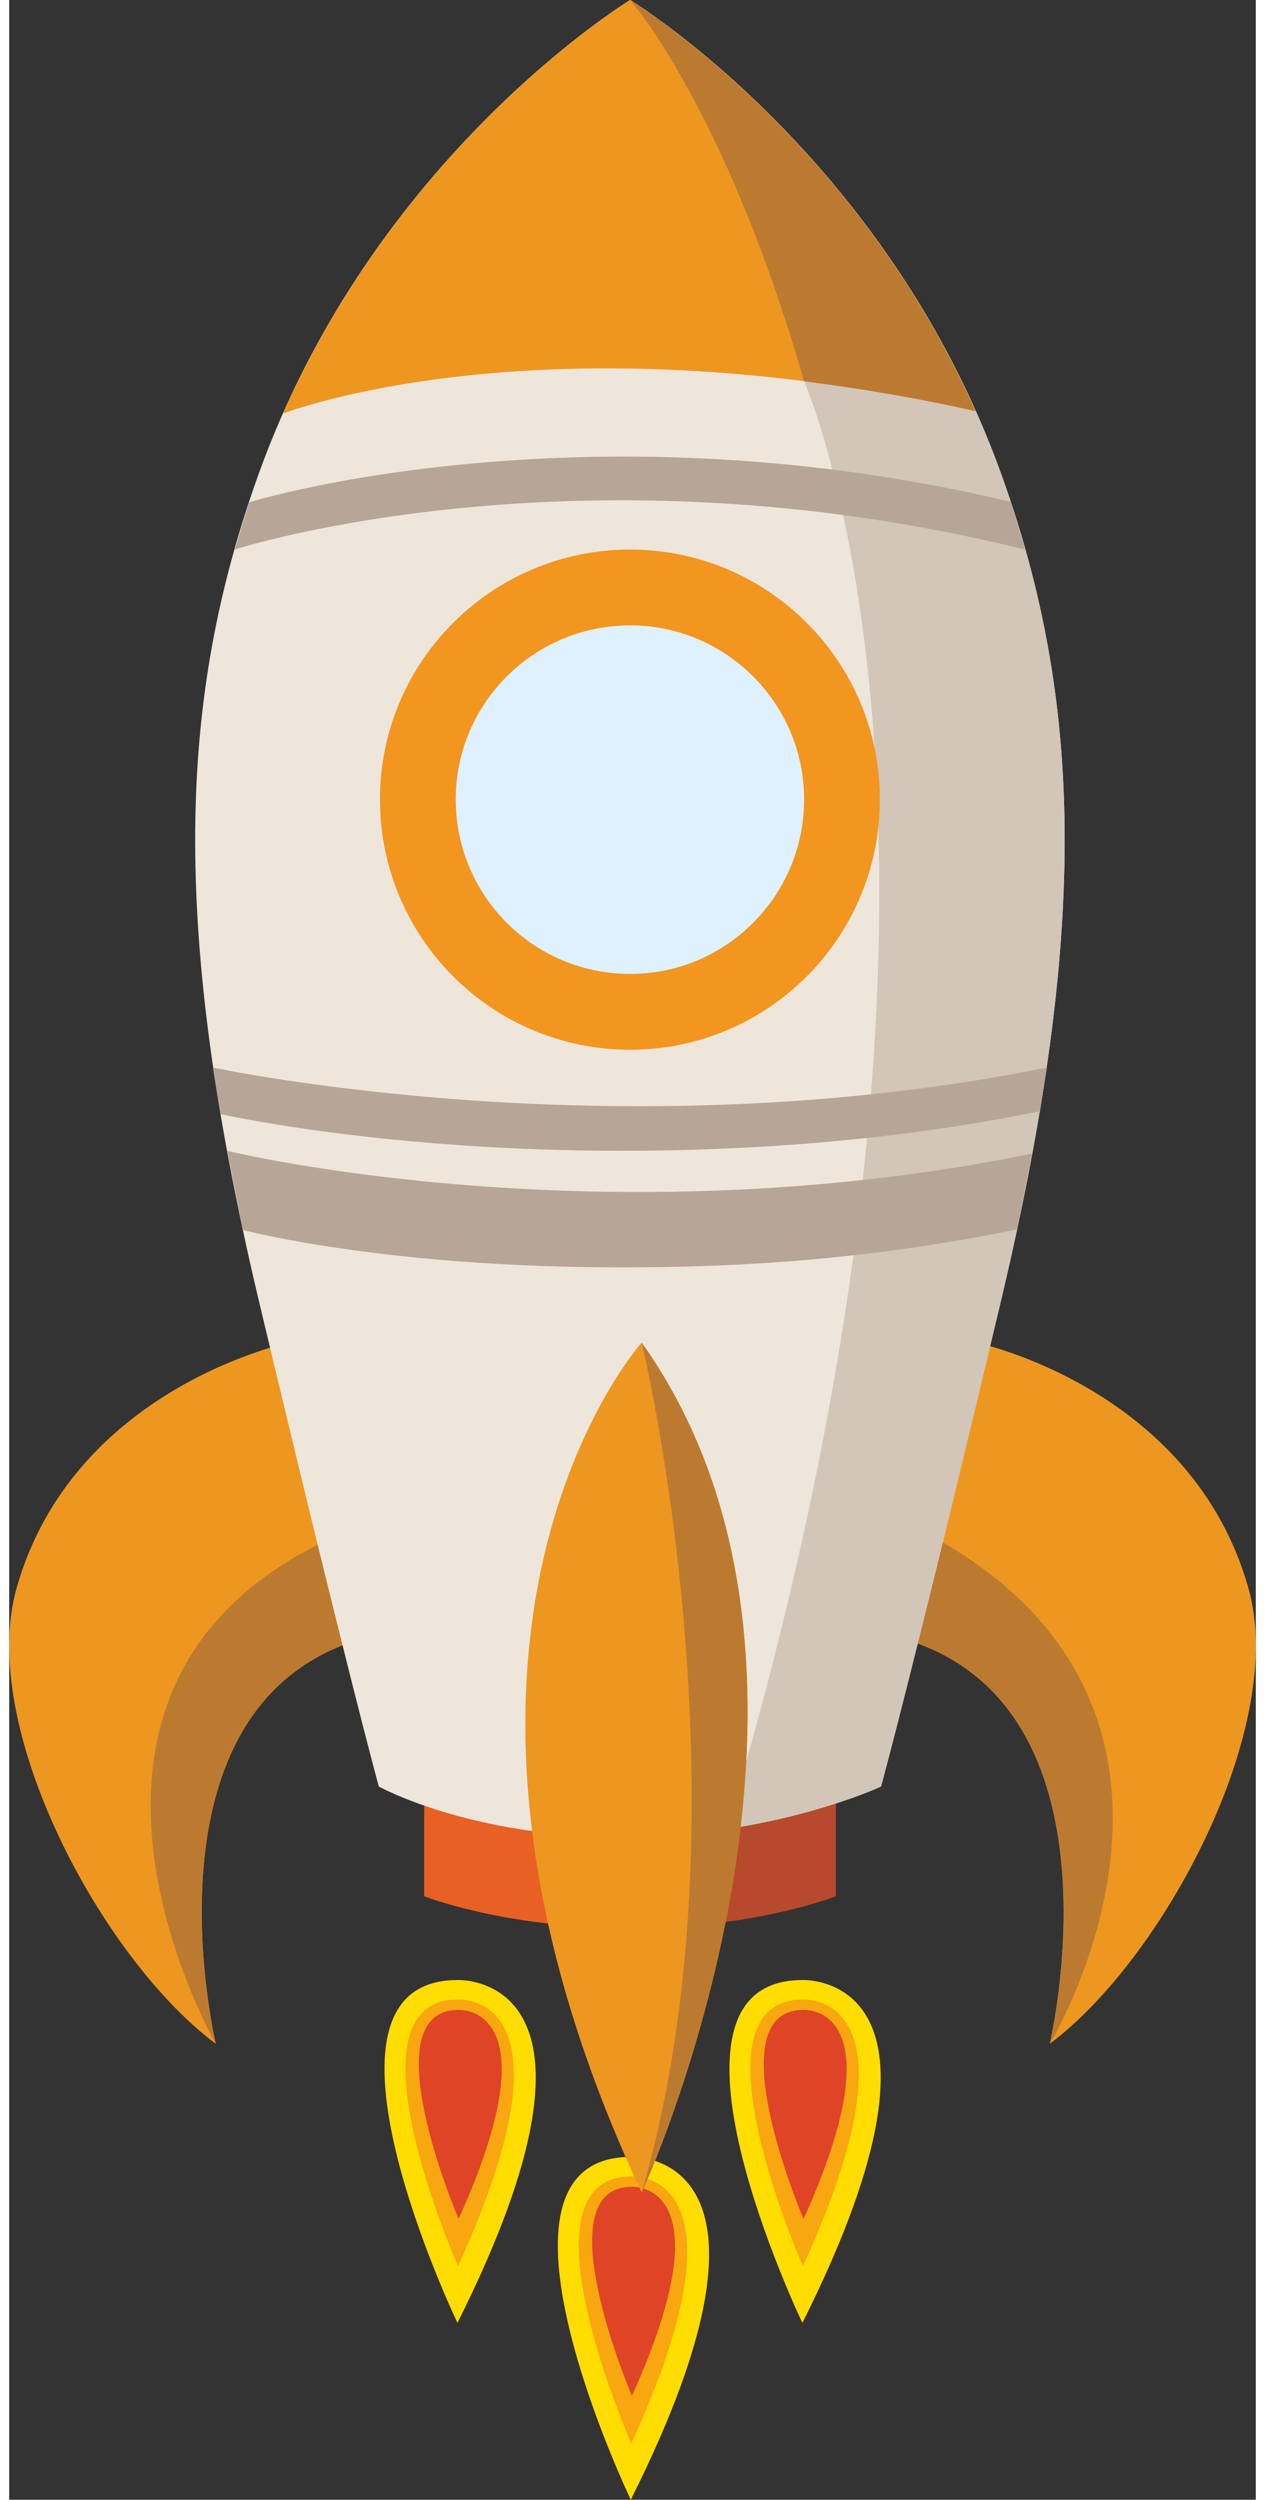 <?xml version="1.0" encoding="UTF-8"?>
<!DOCTYPE svg PUBLIC "-//W3C//DTD SVG 1.1//EN" "http://www.w3.org/Graphics/SVG/1.1/DTD/svg11.dtd">
<!-- Creator: CorelDRAW X8 -->
<svg xmlns="http://www.w3.org/2000/svg" xml:space="preserve" width="40px" height="79px" version="1.1" style="shape-rendering:geometricPrecision; text-rendering:geometricPrecision; image-rendering:optimizeQuality; fill-rule:evenodd; clip-rule:evenodd"
viewBox="0 0 2172 4353"
 xmlns:xlink="http://www.w3.org/1999/xlink">
 <rect x="0" y="0" width="2172" height="4353" fill="#333333" stroke="none"/>
 <defs>
  <style type="text/css">
   <![CDATA[
    .fil6 {fill:#B74A2C;fill-rule:nonzero}
    .fil9 {fill:#B7A697;fill-rule:nonzero}
    .fil4 {fill:#BC7A31;fill-rule:nonzero}
    .fil8 {fill:#D1C6B8;fill-rule:nonzero}
    .fil2 {fill:#DF4426;fill-rule:nonzero}
    .fil11 {fill:#DFF0FF;fill-rule:nonzero}
    .fil5 {fill:#E96025;fill-rule:nonzero}
    .fil3 {fill:#ED9721;fill-rule:nonzero}
    .fil7 {fill:#EEE6DB;fill-rule:nonzero}
    .fil10 {fill:#F2961F;fill-rule:nonzero}
    .fil1 {fill:#F8A710;fill-rule:nonzero}
    .fil0 {fill:#FFDD00;fill-rule:nonzero}
   ]]>
  </style>
 </defs>
 <g id="Camada_x0020_1">
  <path class="fil0" d="M781 4045c0,0 -286,-597 0,-597 0,0 307,-15 0,597z"/>
  <path class="fil1" d="M782 3946c0,0 -206,-464 0,-464 0,0 219,-15 0,464z"/>
  <path class="fil2" d="M783 3864c0,0 -156,-364 0,-364 0,0 169,-10 0,364z"/>
  <path class="fil0" d="M1382 4045c0,0 -286,-597 0,-597 0,0 307,-15 0,597z"/>
  <path class="fil1" d="M1383 3946c0,0 -206,-464 0,-464 0,0 219,-15 0,464z"/>
  <path class="fil2" d="M1384 3864c0,0 -156,-364 0,-364 0,0 169,-10 0,364z"/>
  <path class="fil0" d="M1083 4353c0,0 -286,-597 0,-597 0,0 307,-15 0,597z"/>
  <path class="fil1" d="M1084 4255c0,0 -206,-465 0,-465 0,0 219,-14 0,465z"/>
  <path class="fil2" d="M1085 4172c0,0 -156,-364 0,-364 0,0 169,-10 0,364z"/>
  <path class="fil3" d="M488 2338c0,0 -376,78 -475,427 -69,242 149,647 347,794 0,0 -141,-588 253,-705l-125 -516z"/>
  <path class="fil4" d="M546 2686l27 0 40 168c-394,117 -253,705 -253,705 0,0 -353,-611 186,-873z"/>
  <path class="fil3" d="M1685 2338c0,0 375,78 474,427 69,242 -149,647 -346,794 0,0 140,-588 -254,-705l126 -516z"/>
  <path class="fil4" d="M1627 2686l-27 0 -41 168c394,117 254,705 254,705 0,0 344,-564 -186,-873z"/>
  <path class="fil5" d="M1440 3092c-111,49 -313,72 -358,77 -46,-5 -248,-28 -359,-77l0 210c0,0 139,55 349,55l0 0c3,0 6,0 10,0 3,0 6,0 9,0l0 0c210,0 349,-55 349,-55l0 -210z"/>
  <path class="fil6" d="M1440 3302l0 -210c-15,7 -32,13 -50,19l-150 74 -51 168c154,-13 251,-51 251,-51z"/>
  <path class="fil7" d="M1729 827c-199,-555 -647,-827 -647,-827 0,0 -449,272 -648,827 -139,388 -154,783 0,1434 155,651 210,850 210,850 0,0 158,88 423,88 264,0 452,-88 452,-88 0,0 55,-199 210,-850 154,-651 139,-1046 0,-1434z"/>
  <polygon class="fil8" points="1385,664 1385,664 1385,664 "/>
  <path class="fil8" d="M1250 3185c164,-25 269,-74 269,-74 0,0 55,-199 210,-850 154,-651 139,-1046 0,-1434 -21,-57 -44,-112 -69,-163l-275 0c1,2 370,835 -135,2521z"/>
  <path class="fil9" d="M1067 2207c-404,0 -643,-61 -660,-65l-27 -138c6,2 655,157 1402,5l-26 132c-263,53 -481,66 -689,66z"/>
  <path class="fil9" d="M1067 2004c-404,0 -682,-60 -699,-64l-13 -81c6,1 705,151 1453,0l-12 76c-264,54 -521,69 -729,69z"/>
  <path class="fil9" d="M1770 957c-776,-192 -1372,-2 -1377,0l25 -82c21,-8 599,-175 1327,-1l25 83z"/>
  <path class="fil10" d="M1517 1392c0,241 -195,436 -435,436 -241,0 -436,-195 -436,-436 0,-240 195,-435 436,-435 240,0 435,195 435,435z"/>
  <path class="fil11" d="M1385 1392c0,168 -136,304 -303,304 -168,0 -304,-136 -304,-304 0,-167 136,-303 304,-303 167,0 303,136 303,303z"/>
  <path class="fil3" d="M1684 716c-214,-480 -602,-716 -602,-716 0,0 -391,237 -605,720 2,0 445,-174 1207,-4z"/>
  <path class="fil4" d="M1385 664c93,12 193,28 299,52 0,0 0,-1 -1,-1 -160,-359 -418,-581 -537,-670 0,-1 -1,-1 -1,-1 -4,-3 -9,-7 -13,-10 0,0 -1,0 -1,-1 -4,-2 -8,-5 -12,-8 0,0 -1,0 -1,-1 -4,-2 -7,-4 -10,-6 0,-1 -1,-1 -2,-2 -2,-1 -5,-3 -7,-5 -1,0 -1,-1 -2,-1 -2,-1 -4,-2 -5,-4 -1,0 -2,0 -2,-1 -2,-1 -3,-2 -4,-2 0,0 0,0 0,0 -2,-1 -3,-2 -3,-2 -1,-1 -1,-1 -1,-1 0,0 166,188 303,664l0 0z"/>
  <path class="fil4" d="M1385 664c0,0 0,0 0,0 0,0 0,0 0,0l0 0z"/>
  <path class="fil3" d="M1102 2338c0,0 -456,508 0,1480 0,0 415,-897 0,-1480z"/>
  <path class="fil4" d="M1102 3818c0,0 415,-897 0,-1480 0,0 196,807 0,1480z"/>
 </g>
</svg>
